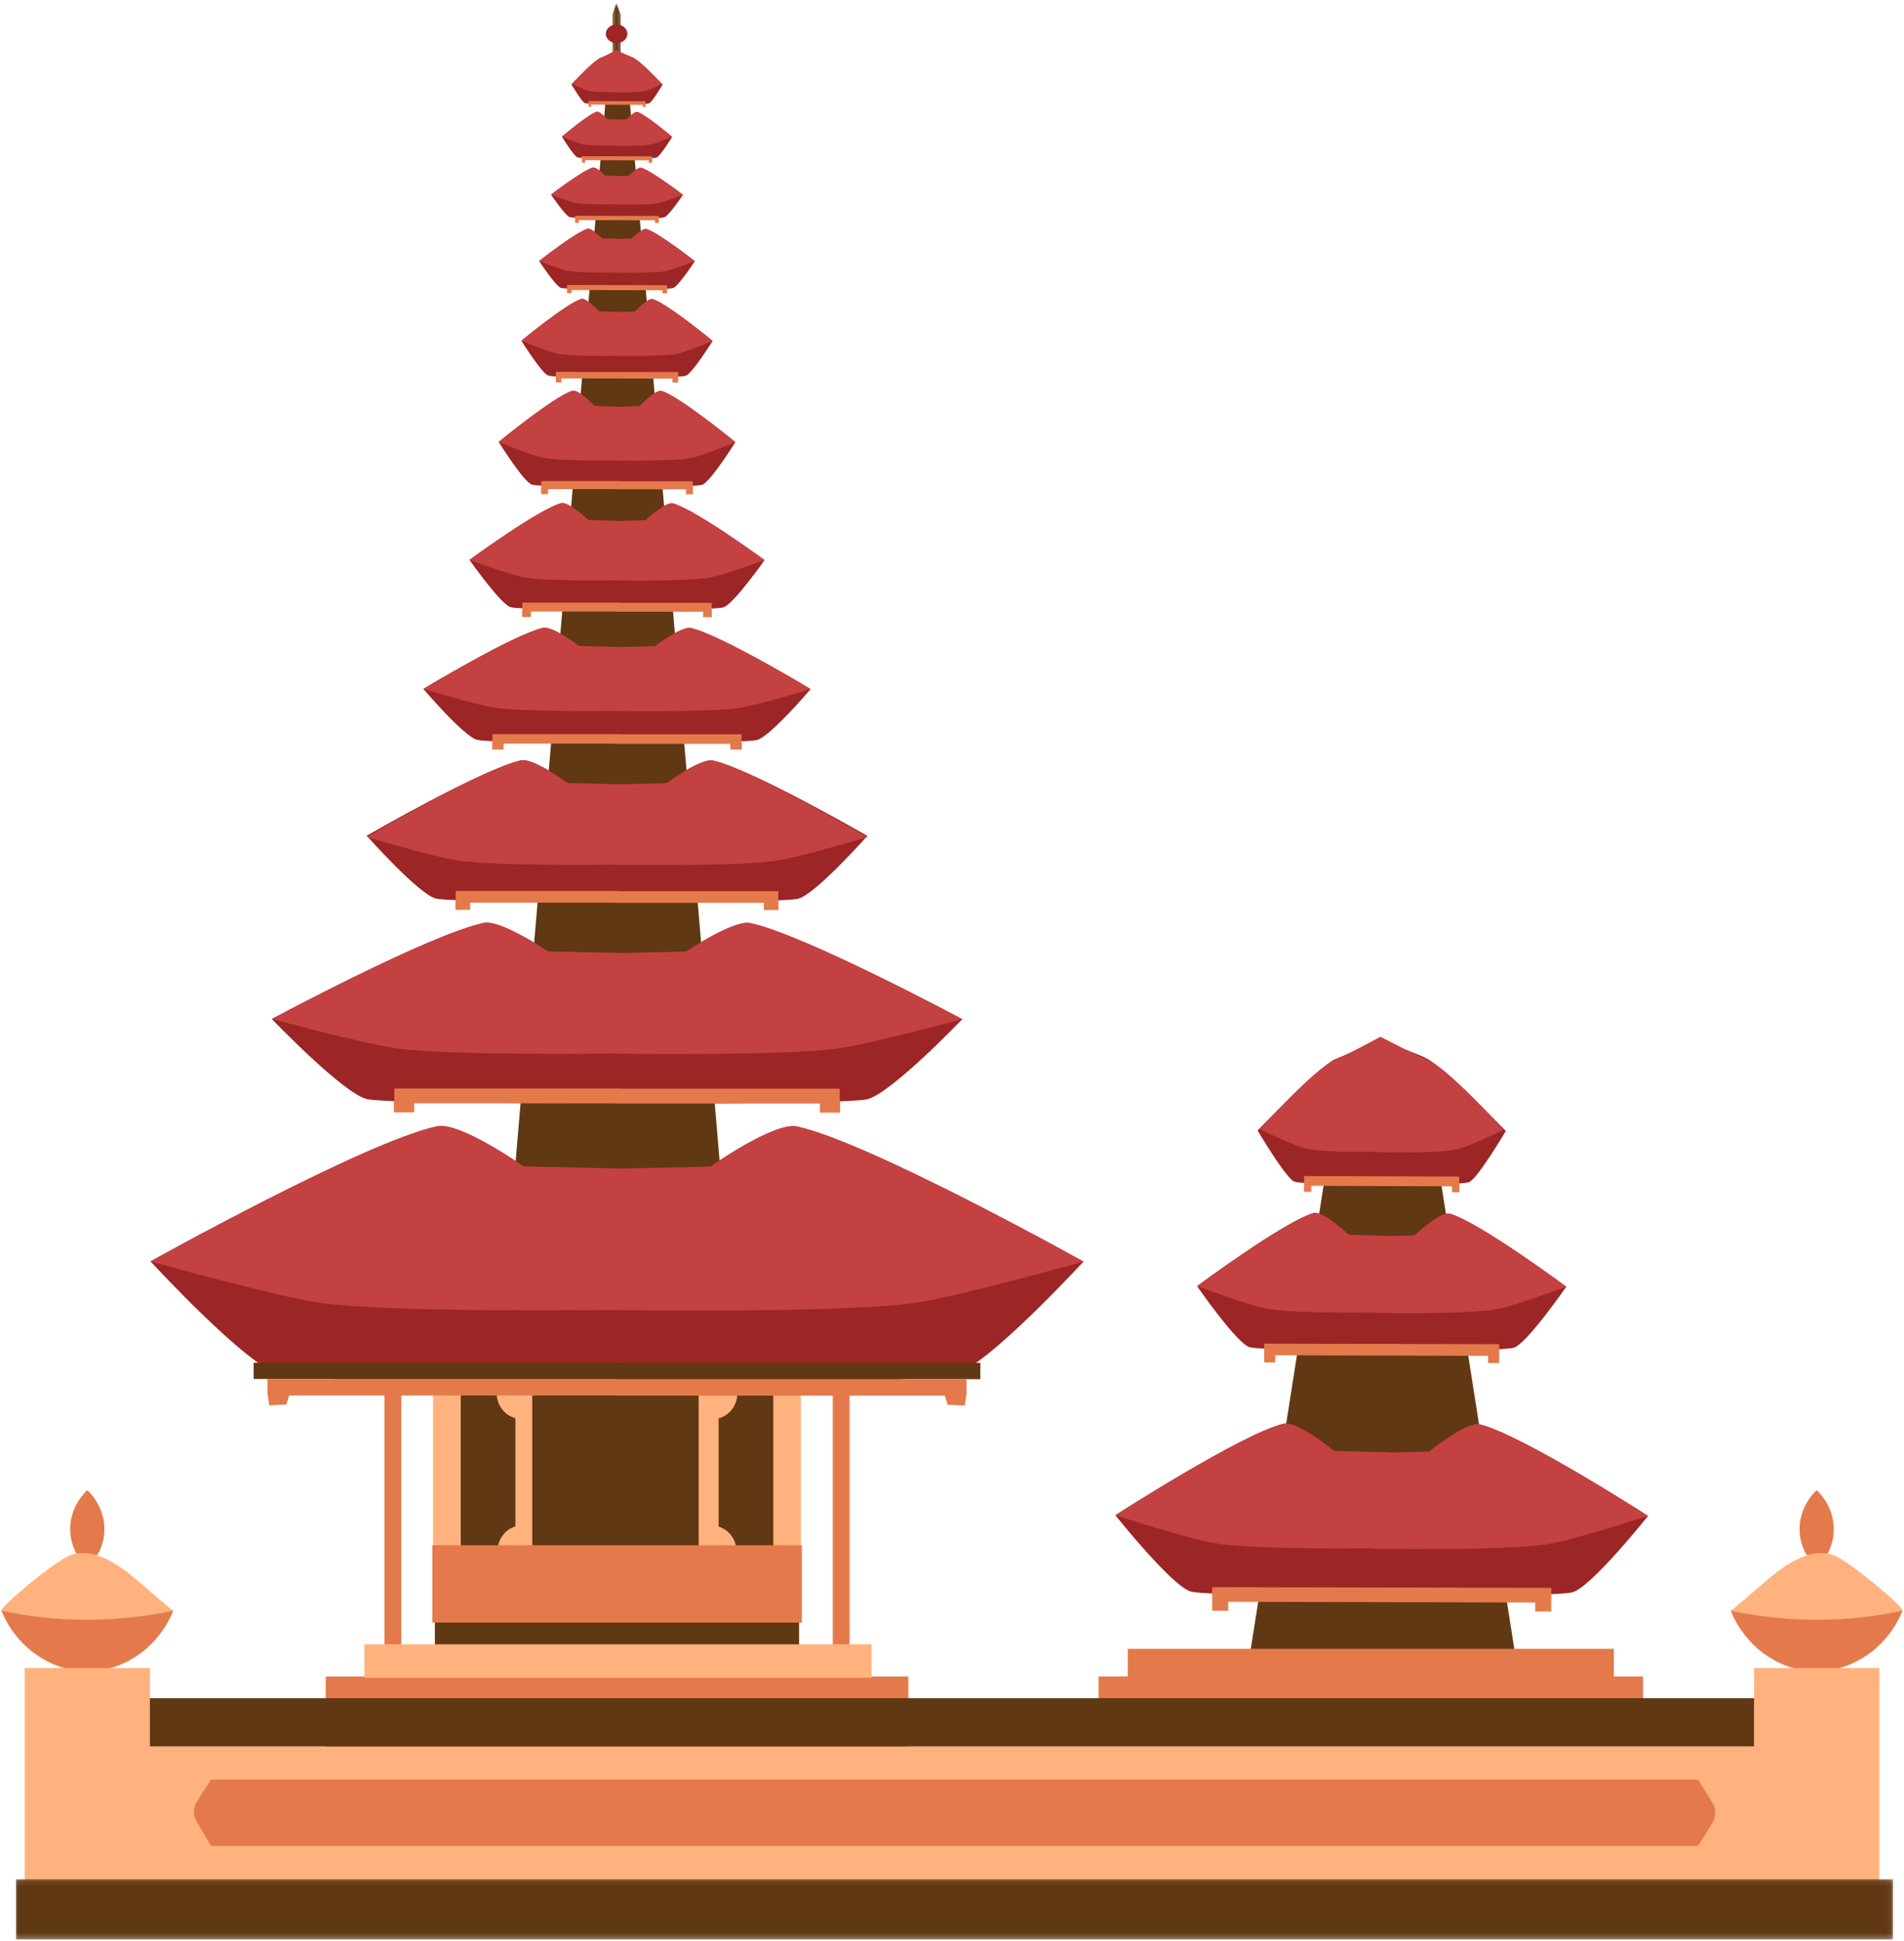 <svg width="366" height="373" viewBox="0 0 366 373" fill="none" xmlns="http://www.w3.org/2000/svg">
<path d="M293.085 329.578H238.443L256.637 213.798H274.889L293.085 329.578Z" fill="#603813"/>
<path d="M256.265 203.738C252.151 206.456 241.743 217.26 241.743 217.26C241.743 217.26 247.192 226.498 248.822 227.095C250.165 227.587 261.14 227.626 264.944 227.626V227.722C264.944 227.722 280.751 227.788 282.377 227.193C284.005 226.596 289.458 217.356 289.458 217.356C289.458 217.356 279.048 206.547 274.936 203.836C272.623 202.312 265.001 200.018 265.001 200.018L256.261 203.736L256.265 203.738Z" fill="#9C2525"/>
<path d="M274.613 203.841C273.432 203.399 265.368 199.25 265.368 199.25C265.368 199.25 257.772 203.298 256.59 203.738C252.875 205.129 242.176 217.022 242.176 217.022C242.176 217.022 248.703 220.198 250.927 220.73C253.951 221.456 261.829 221.421 264.948 221.374V221.451C264.948 221.451 276.473 221.748 280.276 220.831C282.501 220.297 289.03 217.122 289.03 217.122C289.03 217.122 278.328 205.232 274.613 203.841Z" fill="#C44141"/>
<path d="M280.511 227.736V226.119L250.688 226.016V227.633H250.66V229.045H252.071V227.893L279.13 227.994V229.143H280.537V227.736H280.511Z" fill="#E47A4B"/>
<path d="M278.693 233.241C276.895 232.725 271.917 237.41 271.917 237.41L266.697 237.562V237.518L259.276 237.3C259.276 237.3 254.298 232.618 252.5 233.133C246.859 234.753 230.11 247.175 230.11 247.175C230.11 247.175 237.737 258.21 240.208 258.903C242.22 259.468 258.501 259.524 264.493 259.524V259.629C264.493 259.629 288.504 259.706 290.976 259.013C293.449 258.321 301.076 247.285 301.076 247.285C301.076 247.285 284.33 234.863 278.686 233.241H278.693Z" fill="#9C2525"/>
<path d="M278.693 233.241C276.895 232.725 271.917 237.41 271.917 237.41L266.697 237.562V237.518L259.276 237.3C259.276 237.3 254.298 232.618 252.5 233.133C246.859 234.753 230.11 247.175 230.11 247.175C230.11 247.175 240.029 250.878 243.404 251.496C247.93 252.332 259.621 252.299 264.493 252.248V252.325C264.493 252.325 281.999 252.664 287.782 251.602C291.157 250.984 301.074 247.28 301.074 247.28C301.074 247.28 284.33 234.858 278.686 233.238L278.693 233.241Z" fill="#C44141"/>
<path d="M243.009 258.22V261.844H245.153V260.465L286.043 260.575V261.954H288.186V258.33L243.009 258.22Z" fill="#E47A4B"/>
<path d="M284.495 273.751C281.9 273.102 274.717 278.969 274.717 278.969L267.19 279.163V279.112L256.484 278.836C256.484 278.836 249.301 272.973 246.706 273.617C238.567 275.645 214.401 291.201 214.401 291.201C214.401 291.201 225.403 305.016 228.972 305.884C231.877 306.594 255.366 306.659 264.009 306.659V306.793C264.009 306.793 298.657 306.891 302.222 306.018C305.794 305.152 316.795 291.335 316.795 291.335C316.795 291.335 292.634 275.778 284.491 273.751H284.495Z" fill="#9C2525"/>
<path d="M284.495 273.751C281.9 273.102 274.717 278.969 274.717 278.969L267.19 279.163V279.112L256.484 278.836C256.484 278.836 249.301 272.973 246.706 273.617C238.567 275.645 214.401 291.201 214.401 291.201C214.401 291.201 228.714 295.834 233.584 296.609C240.12 297.651 256.988 297.613 264.009 297.55V297.646C264.009 297.646 289.273 298.077 297.615 296.742C302.487 295.963 316.798 291.335 316.798 291.335C316.798 291.335 292.636 275.778 284.495 273.751Z" fill="#C44141"/>
<path d="M233.008 305.025V309.567H236.098V307.839L295.101 307.977V309.7H298.193V305.158L233.008 305.025Z" fill="#E47A4B"/>
<path d="M315.841 327.457V322.183H310.224V316.875H216.789V322.183H211.168V327.457H206.346V332.76H320.526V327.457H315.841Z" fill="#E47A4B"/>
<path d="M116.853 14.026H120.604L139.667 238.892H97.788L116.853 14.026Z" fill="#603813"/>
<path d="M118.625 268.123V268.087H83.594V322.986H118.587V323.021H153.611V268.123H118.625Z" fill="#603813"/>
<path d="M83.25 265.955H88.571V297.852H83.25V265.955Z" fill="#FFB27D"/>
<path d="M63.005 322.19H174.609V340.853H63.005V322.19Z" fill="#E47A4B"/>
<path d="M99.071 267.54V267.682H95.462C95.462 270.037 96.999 272.011 99.071 272.542V293.348C97.085 293.94 95.623 295.871 95.623 298.17H99.071V300.378H102.916V267.544H99.071V267.54Z" fill="#FFB27D"/>
<mask id="mask0_217_179" style="mask-type:luminance" maskUnits="userSpaceOnUse" x="117" y="0" width="3" height="12">
<path d="M117.41 0.553H119.672V11.123H117.41V0.553Z" fill="white"/>
</mask>
<g mask="url(#mask0_217_179)">
<path d="M119.305 10.536H117.748V2.73L118.474 0.553L119.305 2.73V10.536Z" fill="#603813"/>
</g>
<path d="M120.604 6.497C120.604 6.736 120.551 6.963 120.445 7.183C120.339 7.403 120.191 7.598 119.996 7.764C119.8 7.933 119.577 8.064 119.323 8.153C119.069 8.244 118.804 8.291 118.53 8.291C118.254 8.291 117.989 8.244 117.735 8.153C117.481 8.064 117.258 7.933 117.063 7.764C116.869 7.598 116.719 7.403 116.613 7.183C116.507 6.963 116.456 6.736 116.456 6.497C116.456 6.261 116.507 6.032 116.613 5.812C116.719 5.594 116.869 5.399 117.063 5.231C117.258 5.062 117.481 4.934 117.735 4.842C117.989 4.751 118.254 4.707 118.53 4.707C118.804 4.707 119.069 4.751 119.323 4.842C119.577 4.934 119.8 5.062 119.996 5.231C120.191 5.399 120.339 5.594 120.445 5.812C120.551 6.032 120.604 6.261 120.604 6.497Z" fill="#9C2525"/>
<path d="M118.808 268.221V268.184H102.315V306.039H118.402V306.074H134.896V268.221H118.808Z" fill="#603813"/>
<path d="M153.951 297.889H148.641V265.992H153.951V297.889Z" fill="#FFB27D"/>
<path d="M138.141 293.39V272.582C140.21 272.048 141.748 270.077 141.748 267.722H138.141V267.579H134.295V300.415H138.141V298.205H141.589C141.589 295.911 140.131 293.982 138.141 293.385V293.39Z" fill="#FFB27D"/>
<path d="M115.172 11.233C113.662 12.231 109.834 16.203 109.834 16.203C109.834 16.203 111.84 19.6 112.436 19.82C112.931 20.003 116.964 20.015 118.364 20.015V20.05C118.364 20.05 124.173 20.076 124.774 19.856C125.37 19.638 127.376 16.241 127.376 16.241C127.376 16.241 123.55 12.268 122.037 11.268C121.189 10.711 118.386 9.866 118.386 9.866L115.177 11.233H115.172Z" fill="#9C2525"/>
<path d="M121.92 11.269C121.483 11.107 118.521 9.583 118.521 9.583C118.521 9.583 115.727 11.072 115.296 11.233C113.929 11.744 109.995 16.115 109.995 16.115C109.995 16.115 112.394 17.283 113.213 17.477C114.324 17.744 117.22 17.732 118.368 17.711V17.739C118.368 17.739 122.605 17.849 124.005 17.512C124.82 17.318 127.223 16.152 127.223 16.152C127.223 16.152 123.289 11.781 121.922 11.271L121.92 11.269Z" fill="#C44141"/>
<path d="M124.085 20.055V19.46L113.125 19.422V20.019H113.114V20.534H113.631V20.111L123.577 20.148V20.57H124.096V20.055H124.085Z" fill="#E47A4B"/>
<path d="M122.512 21.511C121.977 21.335 120.491 22.929 120.491 22.929L118.934 22.983V22.967L116.718 22.892C116.718 22.892 115.234 21.3 114.697 21.473C113.014 22.026 108.016 26.258 108.016 26.258C108.016 26.258 110.293 30.016 111.033 30.252C111.634 30.442 116.493 30.463 118.28 30.463V30.498C118.28 30.498 125.447 30.524 126.185 30.287C126.925 30.053 129.202 26.293 129.202 26.293C129.202 26.293 124.204 22.061 122.521 21.511H122.512Z" fill="#9C2525"/>
<path d="M122.512 21.511C121.977 21.335 120.489 22.929 120.489 22.929L118.929 22.983V22.967L116.714 22.892C116.714 22.892 115.23 21.3 114.695 21.473C113.01 22.026 108.014 26.258 108.014 26.258C108.014 26.258 110.976 27.518 111.981 27.729C113.333 28.014 116.822 28.005 118.276 27.986V28.014C118.276 28.014 123.504 28.131 125.229 27.766C126.236 27.555 129.198 26.293 129.198 26.293C129.198 26.293 124.199 22.061 122.516 21.511H122.512Z" fill="#C44141"/>
<path d="M111.864 30.016V31.25H112.502V30.782L124.71 30.819V31.285H125.348V30.054L111.864 30.016Z" fill="#E47A4B"/>
<path d="M123.27 32.242C122.627 32.053 120.844 33.783 120.844 33.783L119.018 33.839V33.827L116.363 33.745C116.363 33.745 114.581 32.015 113.938 32.205C111.917 32.807 105.92 37.4 105.92 37.4C105.92 37.4 108.648 41.483 109.536 41.738C110.251 41.944 116.007 41.965 118.185 41.967V42.005C118.185 42.005 126.779 42.033 127.667 41.778C128.551 41.523 131.283 37.44 131.283 37.44C131.283 37.44 125.286 32.846 123.265 32.247L123.27 32.242Z" fill="#9C2525"/>
<path d="M123.27 32.242C122.627 32.053 120.844 33.783 120.844 33.783L119.018 33.839V33.827L116.363 33.745C116.363 33.745 114.581 32.015 113.938 32.205C111.917 32.807 105.92 37.4 105.92 37.4C105.92 37.4 109.472 38.769 110.68 38.996C112.283 39.301 116.412 39.291 118.185 39.277V39.301C118.185 39.301 124.451 39.427 126.523 39.034C127.731 38.802 131.283 37.435 131.283 37.435C131.283 37.435 125.286 32.842 123.265 32.242H123.27Z" fill="#C44141"/>
<path d="M126.653 42.225V41.506L110.554 41.469V42.188H110.539V42.812H111.307V42.3L125.902 42.337V42.848H126.669V42.225H126.653Z" fill="#E47A4B"/>
<path d="M124.277 44.011C123.53 43.784 121.463 45.849 121.463 45.849L118.823 45.928V45.905L115.742 45.806C115.742 45.806 113.677 43.744 112.931 43.971C110.589 44.685 103.638 50.159 103.638 50.159C103.638 50.159 106.804 55.019 107.828 55.323C108.725 55.59 116.451 55.599 118.384 55.594V55.63C118.384 55.63 128.347 55.662 129.374 55.358C130.399 55.056 133.564 50.194 133.564 50.194C133.564 50.194 126.614 44.725 124.272 44.011H124.277Z" fill="#9C2525"/>
<path d="M124.277 44.011C123.53 43.784 121.463 45.849 121.463 45.849L118.823 45.928V45.905L115.742 45.806C115.742 45.806 113.677 43.744 112.931 43.971C110.589 44.685 103.638 50.154 103.638 50.154C103.638 50.154 107.753 51.783 109.154 52.055C111.201 52.455 116.78 52.404 118.379 52.38V52.408C118.379 52.408 125.642 52.558 128.043 52.092C129.443 51.821 133.556 50.189 133.556 50.189C133.556 50.189 126.607 44.72 124.266 44.006L124.277 44.011Z" fill="#C44141"/>
<path d="M128.199 55.644V54.813L109.012 54.77V55.606H108.992V56.332H109.885V55.74L127.327 55.777V56.372H128.215V55.644H128.199Z" fill="#E47A4B"/>
<path d="M125.494 57.491C124.571 57.196 122.015 59.872 122.015 59.872L119 59.972V59.961L115.192 59.834C115.192 59.834 112.635 57.158 111.714 57.456C108.816 58.38 100.222 65.483 100.222 65.483C100.222 65.483 104.138 71.79 105.408 72.183C106.483 72.52 115.468 72.542 118.207 72.537V72.574C118.207 72.574 130.532 72.619 131.8 72.221C133.07 71.823 136.984 65.518 136.984 65.518C136.984 65.518 128.389 58.42 125.494 57.491Z" fill="#9C2525"/>
<path d="M125.494 57.491C124.571 57.196 122.015 59.872 122.015 59.872L119 59.972V59.961L115.192 59.834C115.192 59.834 112.635 57.158 111.714 57.456C108.816 58.38 100.222 65.483 100.222 65.483C100.222 65.483 105.311 67.6 107.044 67.951C109.478 68.449 115.95 68.41 118.207 68.377V68.403C118.207 68.403 127.192 68.597 130.161 67.988C131.895 67.63 136.984 65.518 136.984 65.518C136.984 65.518 128.389 58.42 125.494 57.491Z" fill="#C44141"/>
<path d="M106.841 71.469V73.497H107.941V72.726L129.271 72.764V73.534H130.368V71.507L106.841 71.469Z" fill="#E47A4B"/>
<path d="M127.199 75.142C126.064 74.782 122.914 78.059 122.914 78.059L118.985 78.188V78.177L114.293 78.022C114.293 78.022 111.148 74.747 110.006 75.107C106.441 76.243 95.853 84.93 95.853 84.93C95.853 84.93 100.674 92.649 102.238 93.136C103.594 93.557 115.139 93.574 118.223 93.569V93.606C118.223 93.606 133.408 93.658 134.967 93.173C136.533 92.686 141.355 84.968 141.355 84.968C141.355 84.968 130.766 76.275 127.197 75.142H127.199Z" fill="#9C2525"/>
<path d="M127.199 75.142C126.064 74.782 122.914 78.059 122.914 78.059L118.985 78.188V78.177L114.293 78.022C114.293 78.022 111.148 74.747 110.006 75.107C106.441 76.243 95.853 84.93 95.853 84.93C95.853 84.93 102.123 87.517 104.259 87.955C107.336 88.583 115.663 88.51 118.227 88.472V88.498C118.227 88.498 129.297 88.737 132.95 87.99C135.086 87.557 141.359 84.968 141.359 84.968C141.359 84.968 130.77 76.275 127.203 75.142H127.199Z" fill="#C44141"/>
<path d="M133.178 93.829V92.488H119.069V92.45H104.034V93.789H104.007V94.957H105.361V94.005H118.143V94.04H131.848V94.993H133.204V93.829H133.178Z" fill="#E47A4B"/>
<path d="M129.388 96.748C127.976 96.348 124.069 99.979 124.069 99.979L118.969 100.129V100.113L113.145 99.944C113.145 99.944 109.238 96.311 107.826 96.711C103.398 97.968 90.249 107.602 90.249 107.602C90.249 107.602 96.235 116.156 98.179 116.694C99.892 117.17 114.779 117.177 118.245 117.174V117.209C118.245 117.209 137.096 117.27 139.035 116.732C140.977 116.193 146.965 107.639 146.965 107.639C146.965 107.639 133.821 98.006 129.388 96.748Z" fill="#9C2525"/>
<path d="M129.388 96.748C127.976 96.348 124.069 99.979 124.069 99.979L118.969 100.129V100.113L113.145 99.944C113.145 99.944 109.238 96.311 107.826 96.711C103.398 97.968 90.249 107.602 90.249 107.602C90.249 107.602 98.037 110.472 100.685 110.949C104.604 111.663 115.369 111.563 118.245 111.523V111.546C118.245 111.546 131.992 111.813 136.529 110.987C139.177 110.505 146.965 107.639 146.965 107.639C146.965 107.639 133.821 98.006 129.388 96.748Z" fill="#C44141"/>
<path d="M136.805 117.324V115.847H119.069V115.812H100.403V117.287H100.367V118.572H102.05V117.523H118.143V117.558H135.159V118.61H136.84V117.324H136.805Z" fill="#E47A4B"/>
<path d="M132.849 120.709C131.005 120.278 125.891 124.188 125.891 124.188L118.934 124.354V124.333L111.321 124.151C111.321 124.151 106.212 120.239 104.363 120.672C98.57 122.027 81.379 132.396 81.379 132.396C81.379 132.396 89.209 141.613 91.747 142.191C94.037 142.715 114.342 142.715 118.271 142.706V142.743C118.271 142.743 142.921 142.809 145.461 142.228C147.999 141.648 155.826 132.433 155.826 132.433C155.826 132.433 138.638 122.058 132.845 120.709H132.849Z" fill="#9C2525"/>
<path d="M132.849 120.709C131.005 120.278 125.891 124.188 125.891 124.188L118.934 124.354V124.333L111.321 124.151C111.321 124.151 106.212 120.239 104.363 120.672C98.57 122.027 81.379 132.396 81.379 132.396C81.379 132.396 91.564 135.486 95.025 136.006C100.288 136.792 115 136.659 118.271 136.617V136.645C118.271 136.645 136.246 136.933 142.181 136.041C145.648 135.523 155.826 132.433 155.826 132.433C155.826 132.433 138.638 122.058 132.845 120.704L132.849 120.709Z" fill="#C44141"/>
<path d="M142.55 142.699V141.121H119.069V141.086H94.662V142.661H94.616V144.036H96.816V142.914H118.143V142.954H140.394V144.073H142.594V142.699H142.55Z" fill="#E47A4B"/>
<path d="M137.098 146.168C134.72 145.637 128.133 150.462 128.133 150.462L118.901 150.677V150.654L109.081 150.427C109.081 150.427 102.494 145.597 100.116 146.133C92.65 147.803 70.49 160.611 70.49 160.611C70.49 160.611 80.579 171.981 83.853 172.7C86.863 173.355 113.986 173.344 118.315 173.337V173.372C118.315 173.372 150.088 173.454 153.363 172.735C156.639 172.019 166.726 160.646 166.726 160.646C166.726 160.646 144.566 147.84 137.098 146.168Z" fill="#9C2525"/>
<path d="M137.098 146.169C134.72 145.626 128.133 150.54 128.133 150.54L118.901 150.76V150.734L109.081 150.502C109.081 150.502 102.494 145.591 100.116 146.134C92.65 147.831 70.49 160.861 70.49 160.861C70.49 160.861 83.614 164.741 88.08 165.394C95.011 166.403 114.675 166.206 118.315 166.162V166.19C118.315 166.19 141.485 166.55 149.134 165.431C153.6 164.778 166.726 160.899 166.726 160.899C166.726 160.899 144.566 147.868 137.098 146.169Z" fill="#C44141"/>
<path d="M149.604 173.203V171.265H118.945V171.225H87.606V173.166H87.548V174.851H90.384V173.475H118.265V173.51H146.828V174.889H149.662V173.203H149.604Z" fill="#E47A4B"/>
<path d="M144.217 177.41C140.946 176.734 131.884 182.888 131.884 182.888L118.835 183.167V183.139L105.33 182.851C105.33 182.851 96.27 176.696 92.997 177.375C82.726 179.503 52.248 195.832 52.248 195.832C52.248 195.832 66.126 210.335 70.632 211.248C74.863 212.107 113.741 212.065 118.384 212.058V212.093C118.384 212.093 162.088 212.196 166.591 211.283C171.091 210.37 184.975 195.87 184.975 195.87C184.975 195.87 154.492 179.543 144.224 177.41H144.217Z" fill="#9C2525"/>
<path d="M144.217 177.41C140.946 176.734 131.884 182.888 131.884 182.888L118.835 183.167V183.139L105.33 182.851C105.33 182.851 96.27 176.696 92.997 177.375C82.726 179.503 52.248 195.832 52.248 195.832C52.248 195.832 70.302 200.695 76.443 201.514C86.227 202.813 114.468 202.514 118.38 202.467V202.497C118.38 202.497 150.247 202.949 160.772 201.549C166.916 200.734 184.968 195.87 184.968 195.87C184.968 195.87 154.483 179.543 144.217 177.41Z" fill="#C44141"/>
<path d="M161.419 211.688V209.228H119.069V209.193H75.793V211.653H75.711V213.788H79.612V212.047H118.143V212.082H157.6V213.831H161.498V211.688H161.419Z" fill="#E47A4B"/>
<path d="M153.233 216.502C148.814 215.549 136.575 224.202 136.575 224.202L118.877 224.592V224.569L100.635 224.164C100.635 224.164 88.398 215.509 83.979 216.464C70.106 219.461 28.935 242.415 28.935 242.415C28.935 242.415 47.685 262.808 53.766 264.089C59.506 265.302 112.434 267.507 118.338 267.75V267.811C118.338 267.811 177.37 265.412 183.451 264.126C189.531 262.841 208.283 242.453 208.283 242.453C208.283 242.453 167.113 219.494 153.24 216.497L153.233 216.502Z" fill="#9C2525"/>
<path d="M153.233 216.502C148.814 215.549 136.575 224.202 136.575 224.202L118.877 224.592V224.569L100.635 224.164C100.635 224.164 88.398 215.509 83.979 216.464C70.106 219.461 28.935 242.415 28.935 242.415C28.935 242.415 53.32 249.256 61.62 250.403C74.897 252.238 113.333 251.81 118.333 251.744V251.772C118.333 251.772 161.379 252.404 175.592 250.438C183.892 249.291 208.274 242.453 208.274 242.453C208.274 242.453 167.104 219.494 153.233 216.502Z" fill="#C44141"/>
<path d="M118.865 261.921V261.883H48.758V265.018H118.344V265.053H188.449V261.921H118.865Z" fill="#603813"/>
<path d="M118.786 265.053V265.018H51.42V268.183H51.497L51.734 270.082L55.029 269.939L55.597 268.183H73.898V317.531H77.136V268.183H118.421V268.221H160.073V317.568H163.307V268.221H181.611L182.181 269.976L185.472 270.117L185.712 268.221H185.79V265.053H118.786Z" fill="#E47A4B"/>
<path d="M83.097 296.969H154.139V311.835H83.097V296.969Z" fill="#E47A4B"/>
<path d="M174.203 340.888H62.598V322.227H174.203V340.888Z" fill="#E47A4B"/>
<path d="M167.532 322.445H70.037V316.004H167.532V322.445Z" fill="#FFB27D"/>
<path d="M21.841 335.635H345.151V371.57H21.841V335.635Z" fill="#FFB27D"/>
<path d="M21.591 326.361H345.396V335.634H21.591V326.361Z" fill="#603813"/>
<path d="M326.423 354.761H40.569L37.768 350.018C37.086 348.866 37.116 347.335 37.841 346.219L40.573 342.012H326.423L329.193 346.488C329.893 347.619 329.893 349.15 329.193 350.283L326.423 354.759V354.761Z" fill="#E47A4B"/>
<path d="M16.779 286.38C17.18 286.743 20.352 289.749 20.054 294.488C19.966 295.906 19.588 297.124 19.113 298.121C18.13 300.195 15.436 300.195 14.453 298.121C13.978 297.124 13.598 295.906 13.51 294.488C13.211 289.756 16.372 286.753 16.783 286.38H16.779Z" fill="#E47A4B"/>
<path d="M0.275 309.553C-0.105 308.965 10.457 300.022 13.518 298.903C17.28 297.529 21.077 299.685 24.122 301.883C25.627 302.97 33.125 309.623 33.302 309.553C27.628 311.789 22.121 314.024 16.445 316.26C16.445 316.26 0.282 309.553 0.275 309.553Z" fill="#FFB27D"/>
<path d="M0.275 309.553C3.316 317.014 10.548 321.656 17.953 321.143C24.573 320.692 30.634 316.183 33.302 309.553C28.913 310.487 23.48 311.257 17.233 311.292C10.598 311.33 4.851 310.527 0.275 309.553Z" fill="#E47A4B"/>
<path d="M4.748 320.57H28.816V371.575H4.748V320.57Z" fill="#FFB27D"/>
<path d="M349.217 286.38C348.815 286.743 345.643 289.749 345.942 294.488C346.03 295.906 346.41 297.124 346.883 298.121C347.868 300.195 350.56 300.195 351.545 298.121C352.02 297.124 352.398 295.906 352.486 294.488C352.784 289.756 349.624 286.753 349.215 286.38H349.217Z" fill="#E47A4B"/>
<path d="M365.723 309.553C366.101 308.965 355.539 300.022 352.477 298.903C348.716 297.529 344.921 299.685 341.875 301.883C340.371 302.97 332.871 309.623 332.694 309.553C338.37 311.789 343.877 314.024 349.551 316.26C349.551 316.26 365.714 309.553 365.723 309.553Z" fill="#FFB27D"/>
<path d="M365.723 309.553C362.679 317.014 355.448 321.656 348.042 321.143C341.423 320.692 335.362 316.183 332.694 309.553C337.083 310.487 342.518 311.257 348.762 311.292C355.397 311.33 361.147 310.527 365.723 309.553Z" fill="#E47A4B"/>
<path d="M361.248 371.57H337.18V320.565H361.248V371.57Z" fill="#FFB27D"/>
<mask id="mask1_217_179" style="mask-type:luminance" maskUnits="userSpaceOnUse" x="2" y="361" width="362" height="12">
<path d="M2.627 361.124H363.938V372.729H2.627V361.124Z" fill="white"/>
</mask>
<g mask="url(#mask1_217_179)">
<path d="M3.067 361.138H363.921V372.729H3.067V361.138Z" fill="#603813"/>
</g>
</svg>
